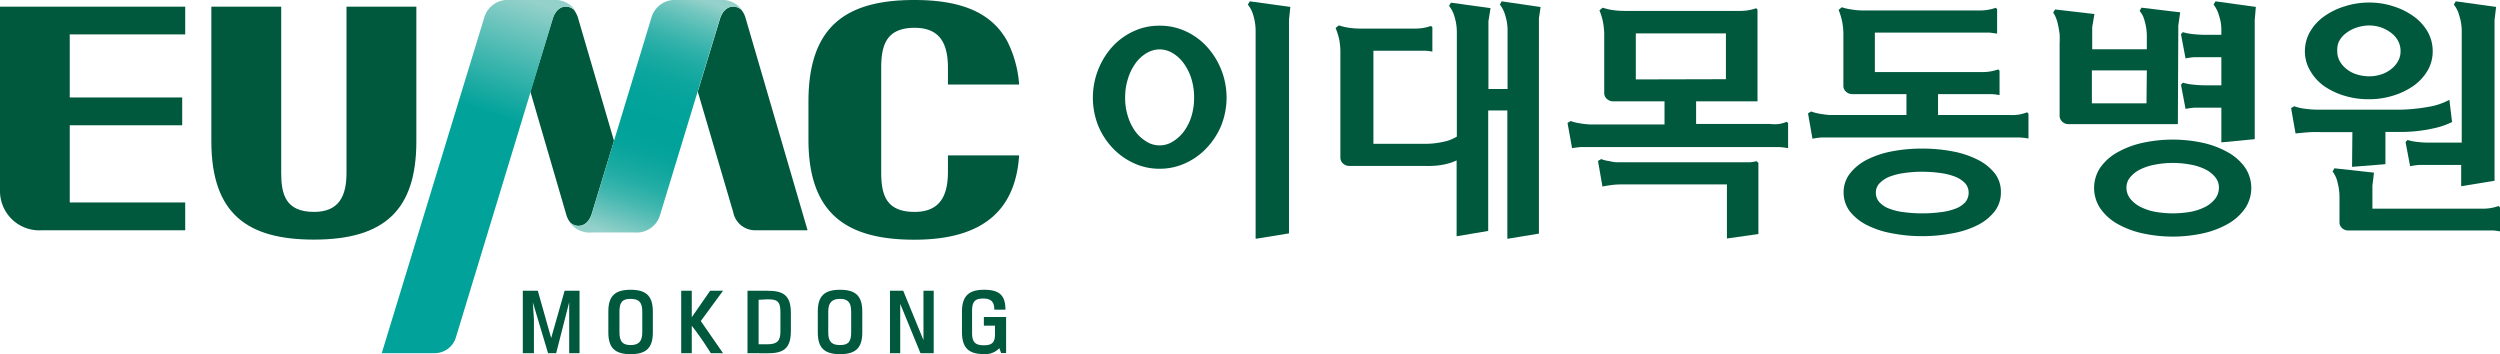 <svg
	xmlns="http://www.w3.org/2000/svg"
	xmlns:xlink="http://www.w3.org/1999/xlink" viewBox="0 0 224.75 31.84">
	<defs>
		<style>.cls-1{fill:#00583d;}.cls-2{fill:url(#linear-gradient);}.cls-3{fill:url(#linear-gradient-2);}</style>
		<linearGradient id="linear-gradient" x1="62.53" y1="-0.16" x2="55.38" y2="21.08" gradientUnits="userSpaceOnUse">
			<stop offset="0" stop-color="#94d1ca"/>
			<stop offset="0.05" stop-color="#74c7c0"/>
			<stop offset="0.12" stop-color="#51bcb4"/>
			<stop offset="0.19" stop-color="#33b2ab"/>
			<stop offset="0.26" stop-color="#1daba3"/>
			<stop offset="0.34" stop-color="#0ca69e"/>
			<stop offset="0.43" stop-color="#03a39b"/>
			<stop offset="0.56" stop-color="#00a29a"/>
			<stop offset="0.63" stop-color="#04a39b"/>
			<stop offset="0.7" stop-color="#10a79f"/>
			<stop offset="0.78" stop-color="#25aea6"/>
			<stop offset="0.85" stop-color="#41b7af"/>
			<stop offset="0.92" stop-color="#66c2bb"/>
			<stop offset="1" stop-color="#92d0c9"/>
			<stop offset="1" stop-color="#94d1ca"/>
		</linearGradient>
		<linearGradient id="linear-gradient-2" x1="47.95" y1="0.15" x2="44.5" y2="10.39" gradientUnits="userSpaceOnUse">
			<stop offset="0" stop-color="#94d1ca"/>
			<stop offset="0.58" stop-color="#3bb5ad"/>
			<stop offset="1" stop-color="#00a29a"/>
		</linearGradient>
	</defs>
	<g id="layer_2" data-name="layer 2">
		<g id="layer_1-2" data-name="layer 1">
			<path class="cls-1" d="M19,.6h6.28V15.54c0,1.89.37,3.51,2.95,3.51,2.26,0,2.92-1.44,2.92-3.51V.6h6.28V12.71c0,6.15-2.85,8.83-9.2,8.83-5.93,0-9.23-2.26-9.23-8.85Z"/>
			<path class="cls-1" d="M16.65,3.09V.6H0V17.21A3.53,3.53,0,0,0,3.77,20.7H16.65V18.2H6.27V11.26H16.38V8.76H6.27V3.09Z"/>
			<path class="cls-1" d="M72.68,12.55c0,6.69,3.45,9,9.52,9,6.55,0,9.12-3,9.42-7.58h-6.4v1.46c0,2.14-.69,3.62-3,3.62-2.66,0-3-1.67-3-3.62V6.12c0-1.95.39-3.62,3-3.62,2.33,0,3,1.48,3,3.62V7.6h6.4a10.25,10.25,0,0,0-1.08-3.92C89.06,1,86.18,0,82.2,0c-6.11,0-9.51,2.33-9.52,9.11h0Z"/>
			<path class="cls-1" d="M67,1.53a2,2,0,0,0-.33-.62c-.48-.49-1.52-.53-1.94.78l-2,6.55,3.19,10.85a2,2,0,0,0,2,1.61H72.6Z"/>
			<path class="cls-1" d="M51.94,1.53a2.8,2.8,0,0,0-.32-.62c-.49-.49-1.53-.53-1.94.78l-2,6.55,3.25,11.13a2,2,0,0,0,.33.62c.48.49,1.52.53,1.94-.78l2-6.55Z"/>
			<path class="cls-2" d="M64.69,0H60.87a2.19,2.19,0,0,0-2.29,1.53L53.21,19.21c-.42,1.32-1.46,1.27-2,.78a2.2,2.2,0,0,0,2,.91h3.83a2.2,2.2,0,0,0,2.29-1.54L64.71,1.69c.42-1.32,1.46-1.27,2-.78A2.21,2.21,0,0,0,64.69,0Z"/>
			<path class="cls-3" d="M49.66,0H45.83a2.19,2.19,0,0,0-2.28,1.53L34.32,31.75H39a2,2,0,0,0,2-1.47l8.7-28.59h0c.41-1.32,1.46-1.27,2-.78A2.22,2.22,0,0,0,49.66,0Z"/>
			<path class="cls-1" d="M50,31.75h-.73L47.9,27.17,48,28.7v3.05H47V26.14h1.35l1.2,4.25h0l1.21-4.25h1.34v5.61h-.93V28.7l0-1.53Z"/>
			<path class="cls-1" d="M58.69,29.89c0,1.4-.61,1.95-2,1.95s-2-.55-2-1.95V28c0-1.4.61-1.95,2-1.95s2,.55,2,1.95Zm-3,0c0,.87.34,1.13,1,1.13s1.05-.26,1.05-1.13V28c0-.87-.34-1.13-1.05-1.13s-1,.26-1,1.13Z"/>
			<path class="cls-1" d="M63,28.86l2,2.89H63.9a28.42,28.42,0,0,0-1.71-2.47v2.47h-.95V26.14h.95v2.38l1.65-2.38H65Z"/>
			<path class="cls-1" d="M67.2,31.75V26.14H69c1.37,0,2.1.36,2.1,2v1.62c0,1.63-.73,2-2.1,2Zm1-4.8v4H69c.85,0,1.16-.3,1.16-1.13V28c0-1-.41-1.09-1.16-1.09Z"/>
			<path class="cls-1" d="M77.52,29.89c0,1.4-.61,1.95-2,1.95s-2-.55-2-1.95V28c0-1.4.61-1.95,2-1.95s2,.55,2,1.95Zm-3.06,0c0,.87.35,1.13,1.06,1.13s1-.26,1-1.13V28c0-.87-.35-1.13-1-1.13s-1.06.26-1.06,1.13Z"/>
			<path class="cls-1" d="M83.94,31.75H82.75l-1.82-4.44c0,.42,0,1.25,0,1.68v2.76h-.92V26.14h1.19l1.82,4.44c0-.45,0-1.24,0-1.59V26.14h.92Z"/>
			<path class="cls-1" d="M86.48,29.83V28.05c0-1.44.61-2,2-2s1.91.53,1.91,1.79h-1c0-.69-.28-1-1-1s-1,.26-1,1.1v2c0,.86.33,1.1,1.06,1.1s1-.24,1-1v-.76h-1v-.78h2v3.24H90l-.16-.44a1.7,1.7,0,0,1-1.37.53C87.09,31.84,86.48,31.28,86.48,29.83Z"/>
			<path class="cls-1" d="M199,.41a2.81,2.81,0,0,1,.49,1,3.77,3.77,0,0,1,.21,1.25v.47h-1.45a10.42,10.42,0,0,1-1.06-.06,4.46,4.46,0,0,1-.95-.18l-.17.19.41,2.17a6.65,6.65,0,0,1,.78-.11l.85,0h1.59V7.67h-1.45a10.42,10.42,0,0,1-1.06-.06,4.46,4.46,0,0,1-.95-.18l-.17.19.41,2.17a6.65,6.65,0,0,1,.78-.11l.85,0h1.59v3.12l3-.29V1.8L202.8.62l-3.63-.5Z"/>
			<path class="cls-1" d="M195.83,2.29,196,1.11,192.52.69l-.17.29a2.07,2.07,0,0,1,.44.86A4.83,4.83,0,0,1,193,3.23v1.2h-4.91v-2l.2-1.17L184.75.85l-.17.29a1.73,1.73,0,0,1,.24.44,3.34,3.34,0,0,1,.2.67c.06.25.1.53.14.81a8,8,0,0,1,0,.82v6.56a.74.74,0,0,0,.27.53.8.8,0,0,0,.53.19h9.83Zm-2.86,7h-4.91V6.33H193Z"/>
			<path class="cls-1" d="M200.32,13.71a8.11,8.11,0,0,0-2.24-.86,12.75,12.75,0,0,0-5.5,0,8.18,8.18,0,0,0-2.25.86,4.62,4.62,0,0,0-1.51,1.35,3.3,3.3,0,0,0,0,3.68,4.67,4.67,0,0,0,1.51,1.37,8.18,8.18,0,0,0,2.25.86,12.75,12.75,0,0,0,5.5,0,8.11,8.11,0,0,0,2.24-.86,4.67,4.67,0,0,0,1.51-1.37,3.3,3.3,0,0,0,0-3.68A4.62,4.62,0,0,0,200.32,13.71Zm-1.17,4.15a2.67,2.67,0,0,1-.88.73,4.83,4.83,0,0,1-1.33.45,9.31,9.31,0,0,1-1.62.14,8.93,8.93,0,0,1-1.58-.14,5,5,0,0,1-1.33-.45,2.75,2.75,0,0,1-.9-.73,1.56,1.56,0,0,1-.34-1,1.39,1.39,0,0,1,.34-.93,2.68,2.68,0,0,1,.9-.7,5,5,0,0,1,1.33-.43,8.07,8.07,0,0,1,1.58-.15,8.41,8.41,0,0,1,1.62.15,4.83,4.83,0,0,1,1.33.43,2.6,2.6,0,0,1,.88.7,1.43,1.43,0,0,1,.33.93A1.61,1.61,0,0,1,199.15,17.86Z"/>
			<path class="cls-1" d="M221.31,2.76V12.82H218.5c-.32,0-.68,0-1.07-.05a4.52,4.52,0,0,1-1-.19l-.17.2.41,2.16a7.32,7.32,0,0,1,.78-.11l.86,0h2.95v1.91l3-.49V1.79l.14-1.17-3.63-.5-.17.29a2.66,2.66,0,0,1,.49,1A4.43,4.43,0,0,1,221.31,2.76Z"/>
			<path class="cls-1" d="M224.62,18.52a4.09,4.09,0,0,1-1.41.24h-9.93V16.69l.14-1.17-3.56-.39-.16.29a2.47,2.47,0,0,1,.45,1,5,5,0,0,1,.17,1.31V20a.68.68,0,0,0,.26.53.82.82,0,0,0,.53.19H223.3c.23,0,.48,0,.75,0s.5.05.7.08V18.64Z"/>
			<path class="cls-1" d="M211.45,15l3-.24v-2.9h1.09a13.48,13.48,0,0,0,3.23-.32,7,7,0,0,0,1.67-.57l-.24-2a5.8,5.8,0,0,1-1.85.63,16.13,16.13,0,0,1-3.2.26h-6.65a8.75,8.75,0,0,1-1.25-.08,4.27,4.27,0,0,1-1-.23l-.28.17.4,2.28c.52-.06,1-.1,1.35-.12s.82,0,1.3,0h2.46Z"/>
			<path class="cls-1" d="M208.88,7.7a6.56,6.56,0,0,0,1.86.9,7.34,7.34,0,0,0,2.21.32,7.14,7.14,0,0,0,2.18-.32A6.51,6.51,0,0,0,217,7.7a4.52,4.52,0,0,0,1.25-1.37,3.43,3.43,0,0,0,.45-1.73,3.53,3.53,0,0,0-.45-1.74A4.44,4.44,0,0,0,217,1.48a6.27,6.27,0,0,0-1.83-.91A6.86,6.86,0,0,0,213,.23a7,7,0,0,0-2.21.34,6.32,6.32,0,0,0-1.86.91,4.36,4.36,0,0,0-1.26,1.38,3.54,3.54,0,0,0-.46,1.74,3.44,3.44,0,0,0,.46,1.73A4.43,4.43,0,0,0,208.88,7.7Zm1.41-4a2.13,2.13,0,0,1,.62-.72,3.1,3.1,0,0,1,.92-.49A3.7,3.7,0,0,1,213,2.29a3.38,3.38,0,0,1,1.07.18,3.24,3.24,0,0,1,.9.49,2.25,2.25,0,0,1,.62.72,1.9,1.9,0,0,1,.22.92,1.81,1.81,0,0,1-.22.89,2.48,2.48,0,0,1-.62.72,2.78,2.78,0,0,1-.9.48,3.38,3.38,0,0,1-1.07.17,3.7,3.7,0,0,1-1.12-.17,2.68,2.68,0,0,1-.92-.48,2.34,2.34,0,0,1-.62-.72,1.81,1.81,0,0,1-.22-.89A1.9,1.9,0,0,1,210.29,3.68Z"/>
			<path class="cls-1" d="M134.84.41a2.81,2.81,0,0,1,.49,1,4.42,4.42,0,0,1,.2,1.35V8h-1.72V1.91L134,.73,130.44.24l-.17.29a2.73,2.73,0,0,1,.5,1,4.74,4.74,0,0,1,.2,1.35v9.4a3.69,3.69,0,0,1-1.26.48,7.53,7.53,0,0,1-1.52.17h-4.72V4.56h3.86c.24,0,.49,0,.75,0s.5.05.69.08V2.45l-.12-.12a4.19,4.19,0,0,1-1.42.24h-5a7.42,7.42,0,0,1-1-.08,5.05,5.05,0,0,1-.87-.21l-.29.24a6.16,6.16,0,0,1,.32,1,6.07,6.07,0,0,1,.11,1.06V14.2a.74.74,0,0,0,.27.53.88.88,0,0,0,.53.19h7a7,7,0,0,0,1.65-.16,4.7,4.7,0,0,0,1-.34v6.82l2.84-.48V9.93h1.72V21.47l2.84-.47V1.63l.15-1L135,.12Z"/>
			<path class="cls-1" d="M112.18.41a2.65,2.65,0,0,1,.5,1,4.74,4.74,0,0,1,.2,1.35V21.47l3-.49V1.79L116,.62l-3.64-.5Z"/>
			<path class="cls-1" d="M108.5,4.2a5.88,5.88,0,0,0-1.91-1.39,5.47,5.47,0,0,0-2.34-.5,5.4,5.4,0,0,0-2.34.5A6,6,0,0,0,100,4.2a6.87,6.87,0,0,0-1.28,7.08,6.59,6.59,0,0,0,1.28,2,6.11,6.11,0,0,0,1.91,1.38,5.41,5.41,0,0,0,2.34.51,5.47,5.47,0,0,0,2.34-.51,6,6,0,0,0,1.91-1.38,6.62,6.62,0,0,0,1.29-2A6.8,6.8,0,0,0,108.5,4.2Zm-1.39,6.26a4.68,4.68,0,0,1-.68,1.36,3.54,3.54,0,0,1-1,.91,2.21,2.21,0,0,1-1.18.34,2.18,2.18,0,0,1-1.18-.34,3.44,3.44,0,0,1-1-.91,4.67,4.67,0,0,1-.67-1.36,5.36,5.36,0,0,1-.25-1.67,5.46,5.46,0,0,1,.25-1.7,4.66,4.66,0,0,1,.67-1.38,3.25,3.25,0,0,1,1-.93,2.27,2.27,0,0,1,1.18-.34,2.3,2.3,0,0,1,1.18.34,3.34,3.34,0,0,1,1,.93,4.68,4.68,0,0,1,.68,1.38,5.77,5.77,0,0,1,.24,1.7A5.67,5.67,0,0,1,107.11,10.46Z"/>
			<path class="cls-1" d="M157.3,14.59c-.23,0-.49,0-.76,0H145.72c-.34,0-.67,0-1-.1a3,3,0,0,1-.77-.19l-.29.17.4,2.3c.23-.05.49-.09.78-.13a6.41,6.41,0,0,1,.85-.06h9.56v4.86l2.83-.4v-6.4l-.17-.15A3.53,3.53,0,0,1,157.3,14.59Z"/>
			<path class="cls-1" d="M160,11.14a3.52,3.52,0,0,1-.9,0h-6.62V9.11H158V.86l-.12-.12a4.18,4.18,0,0,1-1.41.24H146A7.42,7.42,0,0,1,144.94.9a5.15,5.15,0,0,1-.86-.21l-.29.24a6,6,0,0,1,.31,1A7.24,7.24,0,0,1,144.22,3V8.39a.69.69,0,0,0,.26.52.83.83,0,0,0,.53.2h4.63v2.08H143a6.84,6.84,0,0,1-1-.11,3.45,3.45,0,0,1-.79-.2l-.29.17.41,2.27a8.23,8.23,0,0,1,.83-.1c.31,0,.6,0,.87,0h16.06l.84,0a6.81,6.81,0,0,1,.82.1V11.07l-.12-.12A4.32,4.32,0,0,1,160,11.14Zm-12.94-4V3h8.1V7.12Z"/>
			<path class="cls-1" d="M177.8,14.36a8.49,8.49,0,0,0-2.25-.75,14.38,14.38,0,0,0-2.76-.25,13.89,13.89,0,0,0-2.72.25,8.42,8.42,0,0,0-2.24.75,4.56,4.56,0,0,0-1.53,1.25,2.76,2.76,0,0,0-.56,1.7A2.82,2.82,0,0,0,166.3,19a4.51,4.51,0,0,0,1.53,1.23,8.07,8.07,0,0,0,2.24.74,13.87,13.87,0,0,0,2.72.26,14.37,14.37,0,0,0,2.76-.26,8.15,8.15,0,0,0,2.25-.74A4.47,4.47,0,0,0,179.32,19a2.76,2.76,0,0,0,.56-1.73,2.69,2.69,0,0,0-.56-1.7A4.52,4.52,0,0,0,177.8,14.36Zm-1.14,3.84a2.25,2.25,0,0,1-.9.57,5.39,5.39,0,0,1-1.34.31,12,12,0,0,1-1.63.1,11.55,11.55,0,0,1-1.58-.1,5.42,5.42,0,0,1-1.33-.31,2.25,2.25,0,0,1-.9-.57,1.24,1.24,0,0,1-.34-.89,1.17,1.17,0,0,1,.34-.84,2.52,2.52,0,0,1,.9-.59,5.88,5.88,0,0,1,1.33-.33,11.53,11.53,0,0,1,1.58-.11,11.94,11.94,0,0,1,1.63.11,5.84,5.84,0,0,1,1.34.33,2.52,2.52,0,0,1,.9.59,1.24,1.24,0,0,1,.32.84A1.31,1.31,0,0,1,176.66,18.2Z"/>
			<path class="cls-1" d="M181.57,10.29a4.12,4.12,0,0,1-.9.05h-6.44V8.46h4.09c.22,0,.47,0,.74,0a5.75,5.75,0,0,1,.7.09V6.36l-.12-.12a4.19,4.19,0,0,1-1.42.24h-9.67V2.93h9.55l.76,0,.68.09V.82L179.42.7A4.18,4.18,0,0,1,178,.94H167.5a6.23,6.23,0,0,1-1.06-.09,4.39,4.39,0,0,1-.86-.2l-.29.24a6,6,0,0,1,.31,1,6.1,6.1,0,0,1,.12,1.07V7.75a.7.7,0,0,0,.27.52.8.8,0,0,0,.52.19h4.88v1.88h-6.78c-.32,0-.65-.06-1-.11a4.18,4.18,0,0,1-.79-.21l-.28.17.4,2.28a6,6,0,0,1,.83-.11c.31,0,.6,0,.88,0h16.06l.83,0a6.86,6.86,0,0,1,.82.09V10.22l-.12-.12A6.08,6.08,0,0,1,181.57,10.29Z"/>
		</g>
	</g>
</svg>